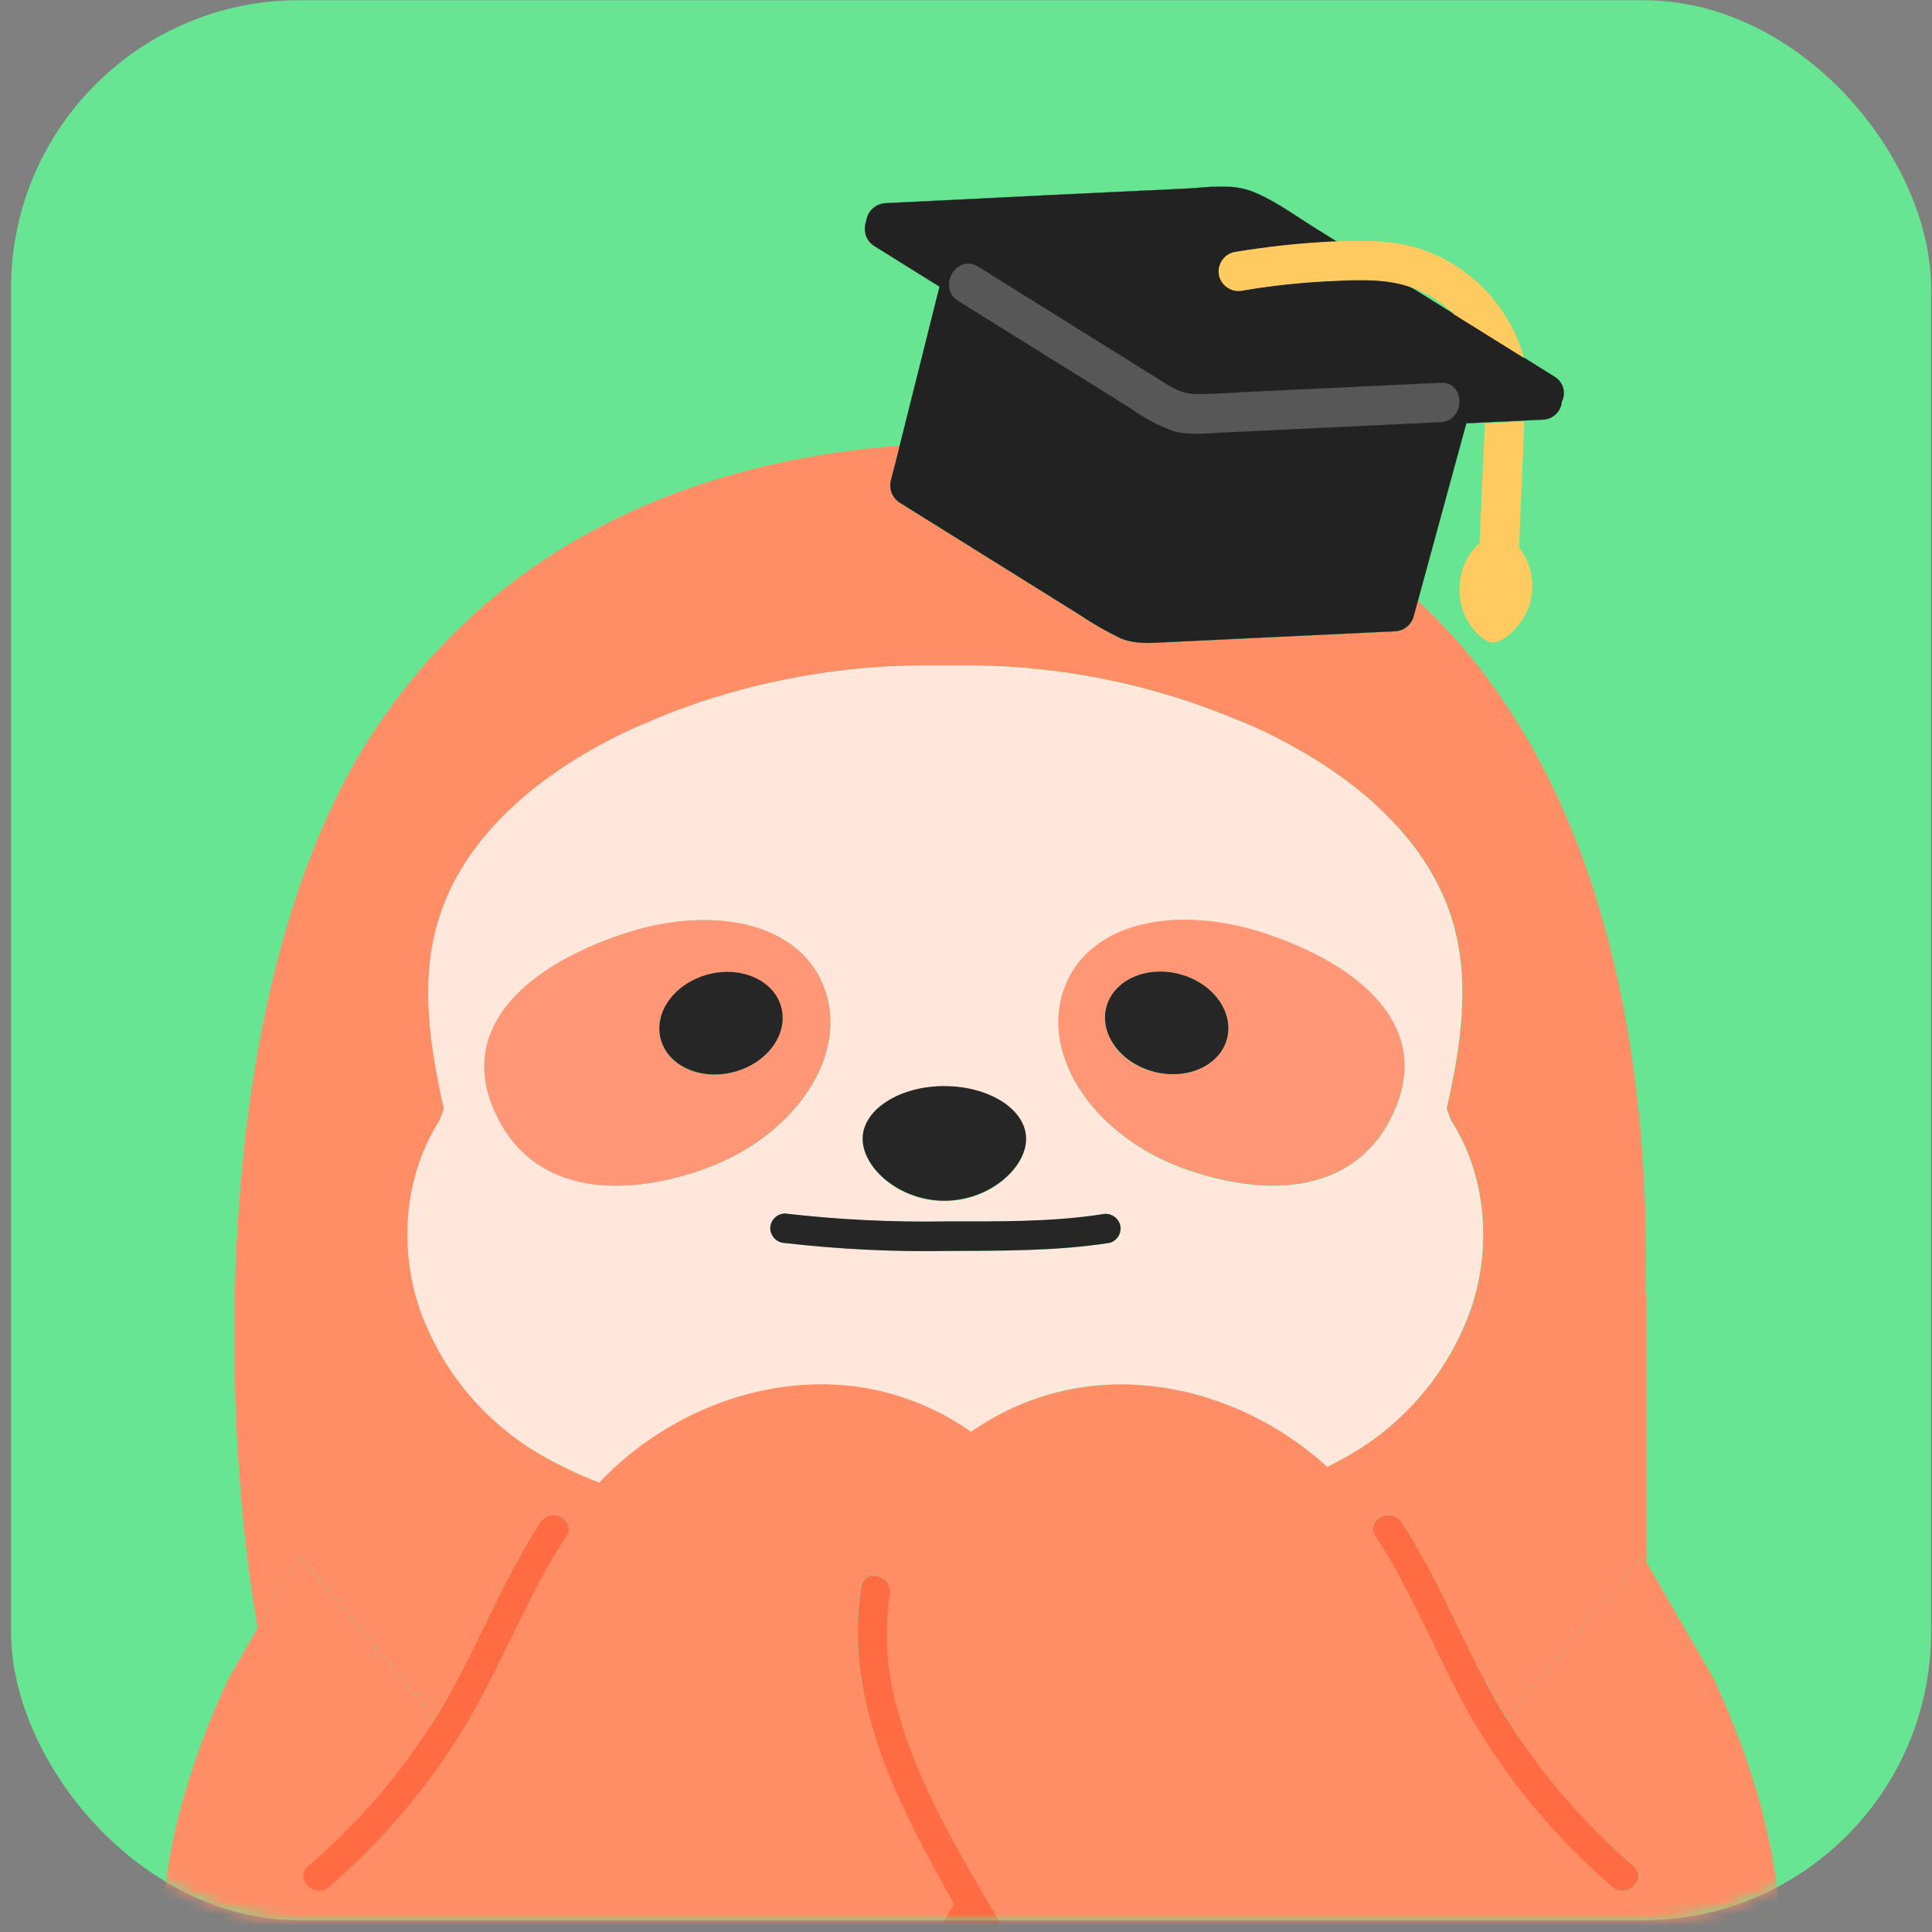 <svg width="161" height="161" viewBox="0 0 161 161" fill="none" xmlns="http://www.w3.org/2000/svg">
<rect x="0" y="0" width="161" height="161" fill="#808080" stroke="none"/>
<rect x="0.922" y="0.016" width="160" height="160" rx="24" fill="#68E592"/>
<mask id="mask0_628_13528" style="mask-type:alpha" maskUnits="userSpaceOnUse" x="0" y="0" width="161" height="161">
<rect x="0.922" y="0.016" width="160" height="160" rx="24" fill="#68E592"/>
</mask>
<g mask="url(#mask0_628_13528)">
<g clip-path="url(#clip0_628_13528)">
<rect x="24.621" y="144.734" width="109.433" height="41.262" fill="#FF8E66"/>
<path d="M36.265 143.21C36.39 143.006 36.522 142.816 36.646 142.612C39.727 137.49 41.795 131.809 45.079 126.817C45.207 126.642 45.375 126.501 45.57 126.406C45.766 126.312 45.981 126.267 46.197 126.276C46.414 126.285 46.625 126.348 46.811 126.458C46.998 126.569 47.154 126.724 47.266 126.909C47.726 126.252 48.199 125.595 48.705 124.985C49.103 124.499 49.523 124.026 49.966 123.566C48.325 122.933 46.734 122.18 45.204 121.313C40.437 118.585 36.813 114.229 34.998 109.045C33.258 103.896 33.724 97.945 36.66 93.374L37.027 92.389C35.891 87.365 35.057 82.071 36.443 77.106C38.564 69.468 45.5 64.109 52.691 60.753C53.197 60.516 53.716 60.286 54.228 60.096C54.583 59.938 54.937 59.794 55.299 59.649L55.607 59.518C56.468 59.176 57.335 58.861 58.234 58.559L58.444 58.487C64.615 56.443 71.076 55.416 77.576 55.446H80.059C88.068 55.392 96.004 56.974 103.381 60.096C103.9 60.319 104.412 60.549 104.924 60.753C112.109 64.109 119.045 69.468 121.173 77.106C122.545 82.071 121.724 87.365 120.581 92.389L120.956 93.374C123.885 97.972 124.358 103.883 122.617 109.045C120.789 114.23 117.151 118.582 112.372 121.3C111.794 121.635 111.19 121.957 110.572 122.259C111.493 123.1 112.351 124.006 113.14 124.972C113.646 125.596 114.125 126.239 114.579 126.896C114.691 126.71 114.847 126.556 115.033 126.445C115.22 126.335 115.431 126.272 115.647 126.263C115.864 126.254 116.079 126.299 116.274 126.393C116.47 126.487 116.638 126.629 116.766 126.804C120.049 131.809 122.112 137.476 125.192 142.599C125.31 142.803 125.442 142.993 125.566 143.197L136.922 129.674L137.211 130.18V107.738L137.125 107.955C137.618 88.521 133.842 64.608 118.158 50.06L117.784 51.427C117.683 51.77 117.475 52.073 117.19 52.29C116.906 52.508 116.559 52.629 116.201 52.635L106.29 53.108L97.516 53.528C96.104 53.594 94.659 53.771 93.332 53.193C92.148 52.618 91.007 51.96 89.917 51.223L75.008 41.93C74.7 41.742 74.46 41.459 74.325 41.125C74.189 40.79 74.163 40.421 74.253 40.071L74.824 37.805L74.982 37.148C61.19 38.16 43.07 43.21 31.405 60.582C17.699 80.975 18.185 116.703 21.436 135.434V135.723L24.916 129.687L36.265 143.21Z" fill="#FF8E66"/>
<path d="M71.883 115.653C75.134 116.18 78.224 117.438 80.92 119.331C83.613 117.429 86.704 116.165 89.957 115.633C97.339 114.47 105.063 117.19 110.573 122.253C111.19 121.951 111.795 121.596 112.373 121.294C117.136 118.57 120.759 114.222 122.579 109.046C124.319 103.897 123.846 97.946 120.917 93.375L120.543 92.39C121.686 87.366 122.513 82.072 121.134 77.107C119.006 69.469 112.07 64.109 104.885 60.753C104.373 60.517 103.861 60.287 103.342 60.097C95.966 56.975 88.03 55.393 80.02 55.447H77.538C71.038 55.416 64.576 56.443 58.406 58.487L58.196 58.56C57.322 58.862 56.455 59.177 55.569 59.519L55.26 59.65C54.899 59.794 54.544 59.939 54.189 60.097C53.677 60.32 53.158 60.55 52.653 60.753C45.428 64.109 38.526 69.469 36.404 77.107C35.025 82.072 35.852 87.366 36.989 92.39L36.621 93.375C33.685 97.972 33.219 103.883 34.959 109.046C36.783 114.229 40.417 118.581 45.192 121.301C46.721 122.168 48.313 122.921 49.953 123.554C55.516 117.682 63.89 114.392 71.883 115.653ZM88.63 82.552C90.561 76.897 97.976 75.275 105.654 77.888C113.331 80.502 118.967 85.382 116.425 92.022C113.758 98.99 106.711 100.146 99.04 97.532C91.369 94.918 86.706 88.18 88.63 82.552ZM78.7 90.544C82.463 90.544 85.511 92.515 85.511 94.932C85.511 97.349 82.463 100.094 78.7 100.094C74.937 100.094 71.889 97.355 71.889 94.932C71.889 92.508 74.937 90.511 78.7 90.511V90.544ZM40.975 92.022C38.434 85.382 44.069 80.502 51.746 77.888C59.424 75.275 66.852 76.897 68.77 82.552C70.688 88.206 66.037 94.918 58.36 97.532C50.682 100.146 43.642 98.971 40.975 91.989V92.022ZM64.192 102.406C64.189 102.24 64.218 102.075 64.279 101.921C64.341 101.767 64.432 101.627 64.549 101.509C64.665 101.39 64.804 101.297 64.957 101.233C65.11 101.169 65.274 101.137 65.44 101.138C69.889 101.652 74.367 101.872 78.844 101.795C83.166 101.795 87.56 101.874 91.835 101.204C92.15 101.124 92.484 101.169 92.767 101.329C93.049 101.49 93.259 101.753 93.353 102.064C93.438 102.379 93.395 102.715 93.234 102.999C93.073 103.283 92.806 103.492 92.492 103.581C88.046 104.277 83.521 104.238 79.035 104.238C74.494 104.321 69.952 104.102 65.44 103.581C65.117 103.578 64.807 103.451 64.575 103.226C64.342 103.001 64.206 102.696 64.192 102.373V102.406Z" fill="#FFE7DC"/>
<path d="M78.697 100.057C82.461 100.057 85.508 97.319 85.508 94.895C85.508 92.472 82.461 90.508 78.697 90.508C74.934 90.508 71.887 92.478 71.887 94.895C71.887 97.312 74.934 100.057 78.697 100.057Z" fill="#262626"/>
<path d="M92.475 103.568C92.789 103.479 93.055 103.27 93.216 102.986C93.377 102.702 93.42 102.366 93.335 102.051C93.242 101.74 93.032 101.477 92.749 101.316C92.466 101.156 92.133 101.111 91.818 101.191C87.542 101.847 83.148 101.782 78.827 101.782C74.349 101.859 69.871 101.639 65.422 101.125C65.095 101.127 64.782 101.257 64.551 101.489C64.32 101.72 64.189 102.033 64.188 102.36C64.196 102.684 64.329 102.992 64.559 103.221C64.789 103.45 65.098 103.581 65.422 103.588C69.934 104.109 74.476 104.328 79.017 104.245C83.503 104.225 88.028 104.258 92.475 103.568Z" fill="#262626"/>
<path d="M99.041 97.5C106.712 100.127 113.759 98.958 116.425 91.99C118.967 85.35 113.332 80.47 105.654 77.856C97.977 75.242 90.549 76.865 88.631 82.519C86.713 88.174 91.363 94.886 99.041 97.5ZM92.204 83.951C92.788 81.705 95.488 80.47 98.292 81.193C101.096 81.915 102.843 84.326 102.233 86.572C101.622 88.818 98.949 90.046 96.151 89.324C93.353 88.601 91.619 86.197 92.204 83.951Z" fill="#FF9676"/>
<path d="M102.251 86.551C102.836 84.305 101.06 81.897 98.283 81.174C95.507 80.451 92.781 81.686 92.196 83.932C91.611 86.179 93.388 88.586 96.164 89.309C98.941 90.033 101.666 88.798 102.251 86.551Z" fill="#262626"/>
<path d="M68.768 82.551C66.844 76.896 59.422 75.274 51.744 77.888C44.067 80.502 38.432 85.381 40.973 92.021C43.64 98.99 50.687 100.145 58.358 97.532C66.029 94.918 70.692 88.179 68.768 82.551ZM61.149 89.355C58.371 90.077 55.646 88.849 55.061 86.603C54.477 84.357 56.256 81.946 59.002 81.224C61.747 80.501 64.499 81.736 65.083 83.982C65.668 86.229 63.927 88.6 61.149 89.322V89.355Z" fill="#FF9676"/>
<path d="M61.142 89.334C63.919 88.61 65.695 86.203 65.11 83.956C64.525 81.71 61.8 80.475 59.023 81.198C56.247 81.921 54.471 84.329 55.056 86.575C55.641 88.822 58.366 90.057 61.142 89.334Z" fill="#262626"/>
<path d="M67.348 180.217C66.56 181.197 65.756 182.161 64.937 183.106L27.922 156.836C27.751 156.98 27.593 157.138 27.423 157.282C26.227 158.307 24.474 156.573 25.682 155.535C29.819 152.001 33.387 147.852 36.263 143.234L24.907 129.711L21.433 135.747L19.023 139.93C15.739 147.01 13.44 154.642 13.434 162.425C13.427 170.207 15.91 178.187 21.269 183.842C26.149 188.984 33.15 191.933 40.23 192.334C52.091 192.991 59.447 188.584 63.453 184.893C64.976 183.536 66.289 181.96 67.348 180.217V180.217Z" fill="#FF8E66"/>
<path d="M38.623 144.095C41.782 138.913 43.877 133.14 47.194 128.057C47.316 127.892 47.386 127.695 47.397 127.491C47.407 127.286 47.357 127.083 47.253 126.907C47.141 126.722 46.984 126.567 46.798 126.457C46.611 126.346 46.4 126.284 46.184 126.275C45.967 126.265 45.752 126.31 45.557 126.404C45.362 126.499 45.193 126.64 45.066 126.815C41.782 131.82 39.726 137.488 36.646 142.611C36.521 142.814 36.39 143.005 36.265 143.208C33.389 147.827 29.821 151.976 25.684 155.51C24.476 156.547 26.229 158.281 27.425 157.257C27.596 157.112 27.753 156.955 27.924 156.81C32.11 153.135 35.717 148.848 38.623 144.095V144.095Z" fill="#FF6B43"/>
<path d="M142.82 139.907L137.211 130.193L136.922 129.688L125.567 143.21C128.445 147.829 132.015 151.978 136.154 155.512C137.356 156.549 135.609 158.283 134.413 157.259C134.243 157.114 134.078 156.957 133.914 156.812L96.899 183.083C96.08 182.137 95.276 181.174 94.488 180.193C95.748 182.235 97.342 184.051 99.204 185.565C103.368 189.079 110.52 192.915 121.606 192.284C128.686 191.884 135.694 188.935 140.574 183.792C145.926 178.137 148.416 170.164 148.409 162.375C148.402 154.586 146.071 146.987 142.82 139.907Z" fill="#FF8E66"/>
<path d="M123.236 144.091C120.077 138.909 117.982 133.136 114.698 128.053C114.576 127.889 114.504 127.692 114.493 127.488C114.481 127.284 114.53 127.08 114.632 126.904C114.179 126.247 113.7 125.59 113.194 124.979C112.405 124.014 111.547 123.107 110.626 122.267C105.103 117.203 97.392 114.484 90.01 115.647C86.74 116.165 83.631 117.423 80.921 119.324C78.227 117.424 75.137 116.16 71.883 115.627C63.89 114.366 55.517 117.656 49.954 123.541C49.516 123.979 49.096 124.452 48.693 124.96C48.187 125.583 47.714 126.227 47.255 126.884C47.359 127.06 47.409 127.263 47.399 127.467C47.388 127.672 47.318 127.869 47.195 128.033C43.852 133.117 41.784 138.89 38.624 144.072C35.719 148.824 32.112 153.111 27.926 156.787L64.941 183.057C65.764 182.112 66.568 181.148 67.352 180.168C68.114 179.222 68.856 178.256 69.585 177.284C69.383 177.257 69.191 177.181 69.026 177.063C68.861 176.944 68.727 176.787 68.637 176.604C68.547 176.422 68.503 176.221 68.509 176.017C68.515 175.814 68.571 175.615 68.672 175.439C70.826 172.483 72.855 169.443 74.793 166.349C76.389 163.807 77.972 161.239 79.489 158.639C77.932 155.92 76.454 153.155 75.141 150.331C72.514 144.63 70.727 138.509 71.772 132.177C71.789 131.989 71.86 131.81 71.976 131.661C72.093 131.511 72.25 131.399 72.428 131.337C72.645 131.277 72.872 131.272 73.091 131.322C73.31 131.372 73.513 131.475 73.681 131.623C73.85 131.771 73.979 131.959 74.058 132.169C74.136 132.379 74.16 132.605 74.129 132.828C73.639 136.179 73.897 139.597 74.885 142.837C76.553 148.748 79.751 154.107 82.819 159.368C85.984 164.898 89.432 170.263 93.15 175.439C93.312 175.721 93.356 176.057 93.273 176.372C93.189 176.686 92.984 176.956 92.703 177.12C92.558 177.205 92.397 177.258 92.23 177.278C92.959 178.25 93.708 179.248 94.47 180.168C95.231 181.087 96.059 182.138 96.88 183.057L133.895 156.787C129.723 153.116 126.13 148.836 123.236 144.091Z" fill="#FF8E66"/>
<path d="M93.168 175.49C89.45 170.305 86.002 164.932 82.837 159.392C79.77 154.138 76.572 148.773 74.904 142.862C73.916 139.622 73.658 136.204 74.148 132.852C74.179 132.63 74.155 132.404 74.076 132.194C73.998 131.983 73.869 131.796 73.7 131.648C73.531 131.5 73.329 131.397 73.11 131.347C72.891 131.297 72.663 131.302 72.447 131.362C72.269 131.424 72.112 131.536 71.995 131.685C71.879 131.834 71.808 132.014 71.79 132.202C70.746 138.514 72.506 144.681 75.16 150.355C76.473 153.179 77.951 155.944 79.507 158.663C77.99 161.291 76.408 163.832 74.812 166.374C72.841 169.467 70.871 172.508 68.691 175.464C68.59 175.64 68.534 175.839 68.528 176.042C68.522 176.245 68.566 176.447 68.656 176.629C68.746 176.811 68.88 176.969 69.045 177.087C69.21 177.206 69.402 177.282 69.603 177.309C69.841 177.324 70.079 177.275 70.292 177.169C70.505 177.063 70.687 176.903 70.819 176.705C74.477 171.687 77.767 166.407 80.906 161.048C82.167 163.169 83.468 165.271 84.768 167.352C86.739 170.538 88.84 173.664 91.06 176.705C91.192 176.901 91.373 177.059 91.585 177.164C91.797 177.269 92.032 177.317 92.269 177.303C92.435 177.283 92.596 177.229 92.741 177.145C93.012 176.977 93.208 176.712 93.288 176.403C93.367 176.095 93.324 175.768 93.168 175.49V175.49Z" fill="#FF6B43"/>
<path d="M116.766 126.815C116.639 126.64 116.47 126.499 116.275 126.404C116.08 126.31 115.864 126.265 115.648 126.275C115.431 126.284 115.22 126.346 115.034 126.457C114.847 126.567 114.691 126.722 114.579 126.907C114.476 127.084 114.428 127.288 114.439 127.492C114.451 127.696 114.522 127.893 114.645 128.057C117.981 133.14 120.05 138.913 123.183 144.095C126.089 148.85 129.698 153.137 133.888 156.81C134.052 156.955 134.216 157.112 134.387 157.257C135.583 158.281 137.33 156.547 136.128 155.51C131.989 151.976 128.419 147.827 125.541 143.208C125.416 143.005 125.284 142.814 125.166 142.611C122.112 137.488 120.057 131.807 116.766 126.815Z" fill="#FF6B43"/>
<path d="M123.294 45.272C122.78 45.739 122.368 46.306 122.082 46.939C121.796 47.571 121.643 48.256 121.632 48.95C121.495 51.38 123.307 53.462 124.391 53.547C125.304 53.6 127.511 51.748 127.675 49.318C127.796 47.996 127.408 46.679 126.591 45.633C126.736 42.13 126.882 38.628 127.031 35.125L123.747 35.276C123.59 38.595 123.439 41.927 123.294 45.272Z" fill="#FFCA5F"/>
<path d="M74.254 40.034L74.245 40.032L74.817 37.812L74.817 37.812L74.974 37.155L74.974 37.155C76.077 32.735 77.184 28.312 78.296 23.888L72.876 20.509C72.876 20.509 72.876 20.509 72.876 20.509C72.568 20.32 72.328 20.038 72.192 19.702C72.057 19.367 72.033 18.997 72.124 18.647C72.124 18.647 72.124 18.647 72.124 18.647L72.249 18.142L72.249 18.141L72.249 18.141C72.353 17.797 72.564 17.494 72.851 17.277C73.138 17.06 73.486 16.94 73.846 16.933C73.846 16.933 73.846 16.933 73.846 16.933L87.145 16.276L87.145 16.276L98.823 15.718L98.823 15.726L98.823 15.718C99.189 15.701 99.562 15.672 99.939 15.642C100.028 15.636 100.118 15.629 100.208 15.622C100.676 15.586 101.15 15.554 101.624 15.547C102.572 15.534 103.521 15.623 104.429 15.988C105.784 16.533 107.041 17.354 108.278 18.161C108.695 18.434 109.111 18.705 109.527 18.964L109.522 18.971L109.527 18.964L111.425 20.146L111.45 20.162H111.42H111.125C108.33 20.277 105.545 20.562 102.786 21.015C102.37 21.135 102.017 21.412 101.803 21.788C101.59 22.164 101.532 22.609 101.643 23.028C101.766 23.441 102.044 23.791 102.419 24.003C102.794 24.217 103.237 24.277 103.655 24.171L103.656 24.171L103.656 24.171C105.978 23.789 108.32 23.541 110.671 23.428C110.791 23.423 110.912 23.417 111.032 23.411C113.11 23.309 115.281 23.202 117.288 23.823L117.288 23.823L117.544 23.915L117.546 23.916L117.546 23.916L121.243 26.221L127.043 29.833L129.538 31.39C129.538 31.39 129.538 31.39 129.538 31.39C129.886 31.595 130.143 31.925 130.256 32.313C130.369 32.7 130.33 33.116 130.147 33.475C130.114 33.873 129.936 34.245 129.646 34.52C129.356 34.795 128.975 34.954 128.575 34.965C128.575 34.965 128.575 34.965 128.575 34.965L127.032 35.044L123.748 35.195L122.191 35.274L122.108 35.577L122.108 35.577L120.137 42.801L118.167 50.025L118.159 50.023L118.167 50.025L117.793 51.392L117.793 51.392C117.691 51.737 117.482 52.041 117.196 52.26C116.91 52.478 116.562 52.6 116.202 52.606C116.202 52.606 116.202 52.606 116.202 52.606L106.291 53.079L97.517 53.499C97.337 53.508 97.156 53.518 96.976 53.528C95.736 53.598 94.478 53.669 93.329 53.164L93.329 53.164C92.145 52.588 91.004 51.93 89.913 51.193C89.913 51.193 89.913 51.193 89.913 51.193L75.004 41.9L74.254 40.034ZM74.254 40.034L74.245 40.032C74.155 40.383 74.18 40.754 74.317 41.091C74.454 41.427 74.695 41.71 75.004 41.9L74.254 40.034ZM96.448 31.555L96.448 31.556C96.575 31.632 96.699 31.709 96.821 31.785C97.745 32.357 98.574 32.87 99.736 32.87C100.692 32.87 101.648 32.815 102.603 32.759C102.961 32.738 103.319 32.718 103.677 32.7C103.677 32.7 103.677 32.7 103.677 32.7L120.044 31.925C120.57 31.898 120.963 32.083 121.225 32.376C121.486 32.669 121.617 33.07 121.616 33.479C121.614 34.297 121.088 35.139 120.043 35.191L110.481 35.644L101.897 36.052C101.672 36.063 101.443 36.078 101.212 36.092C100.088 36.164 98.9 36.24 97.834 35.947C96.553 35.489 95.344 34.85 94.244 34.05L94.244 34.05L79.854 25.085C78.962 24.52 78.927 23.53 79.34 22.821C79.547 22.466 79.865 22.182 80.243 22.056C80.62 21.931 81.058 21.963 81.506 22.243L89.525 27.241L96.448 31.555Z" fill="#222222" stroke="#212121" stroke-width="0.017"/>
<path d="M79.846 25.075L94.236 34.04C95.337 34.841 96.547 35.48 97.829 35.938C99.142 36.293 100.58 36.109 101.894 36.044L110.478 35.636L120.041 35.183C122.142 35.078 122.155 31.794 120.041 31.899L103.674 32.674C102.36 32.74 101.047 32.852 99.733 32.845C98.42 32.839 97.533 32.228 96.449 31.532L89.527 27.216L81.508 22.218C79.708 21.115 78.053 23.959 79.846 25.075Z" fill="#575757"/>
<path d="M102.755 21.032C102.337 21.152 101.983 21.43 101.768 21.809C101.553 22.187 101.495 22.634 101.606 23.055C101.73 23.47 102.01 23.822 102.387 24.036C102.764 24.25 103.209 24.31 103.629 24.204C105.95 23.813 108.292 23.557 110.643 23.436C112.83 23.331 115.136 23.186 117.257 23.83L117.513 23.922C118.905 24.398 120.17 25.187 121.211 26.227V26.227L127.01 29.839C126.433 27.768 125.365 25.867 123.897 24.296C122.429 22.725 120.604 21.531 118.577 20.815C116.298 20.008 113.815 20.034 111.418 20.119H111.123C108.318 20.253 105.523 20.557 102.755 21.032V21.032Z" fill="#FFCA5F"/>
</g>
</g>
<defs>
<clipPath id="clip0_628_13528">
<rect width="134.979" height="176.815" fill="white" transform="translate(13.43 15.562)"/>
</clipPath>
</defs>
</svg>
